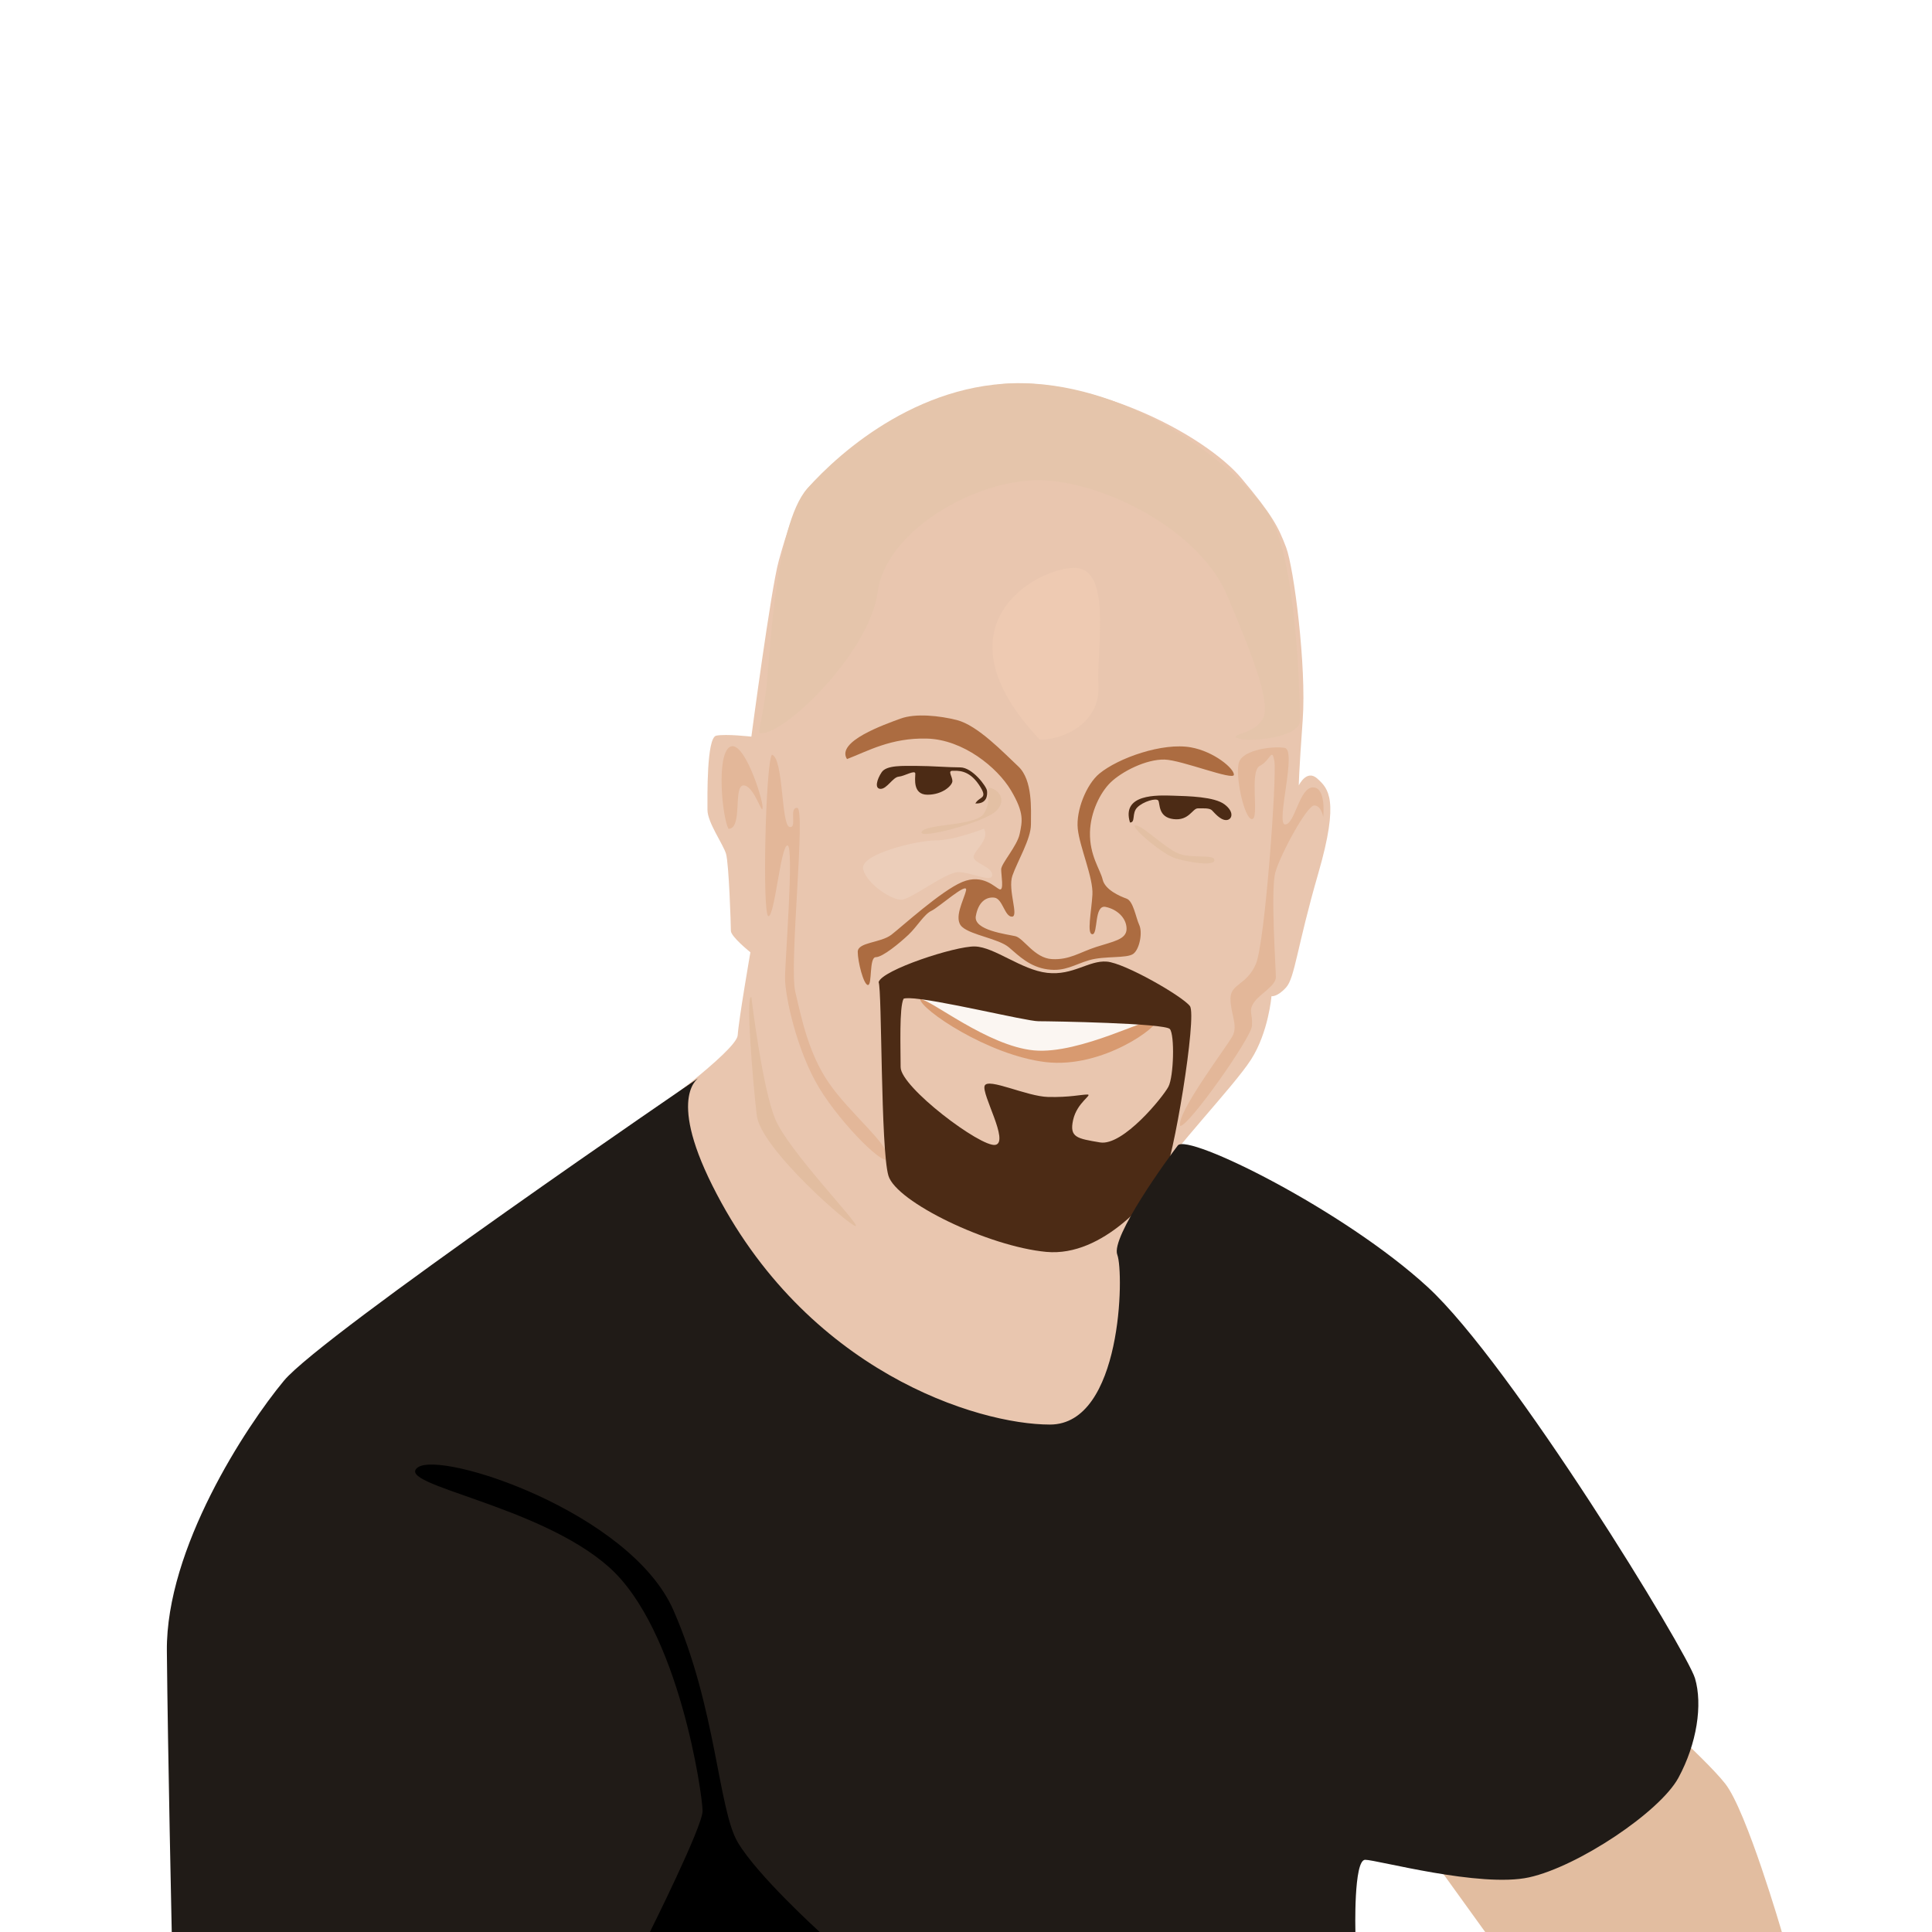 <?xml version="1.0" encoding="UTF-8" standalone="no"?>
<!-- Created with Inkscape (http://www.inkscape.org/) -->

<svg
   xmlns:dc="http://purl.org/dc/elements/1.1/"
   xmlns:cc="http://creativecommons.org/ns#"
   xmlns:rdf="http://www.w3.org/1999/02/22-rdf-syntax-ns#"
   xmlns:svg="http://www.w3.org/2000/svg"
   xmlns="http://www.w3.org/2000/svg"
   xmlns:sodipodi="http://sodipodi.sourceforge.net/DTD/sodipodi-0.dtd"
   xmlns:inkscape="http://www.inkscape.org/namespaces/inkscape"
   width="1000"
   height="1000"
   viewBox="0 0 264.583 264.583"
   id="svg4332"
   version="1.1"
   inkscape:version="0.91+devel r13925"
   sodipodi:docname="drum-talk-tv.svg"
   inkscape:export-filename="/Users/agarone/Documents/git/art/drum-talk-tv/drum-talk-tv.png"
   inkscape:export-xdpi="96"
   inkscape:export-ydpi="96">
  <defs
     id="defs4334" />
  <sodipodi:namedview
     id="base"
     pagecolor="#ffffff"
     bordercolor="#666666"
     borderopacity="1.0"
     inkscape:pageopacity="0.0"
     inkscape:pageshadow="2"
     inkscape:zoom="0.98994949"
     inkscape:cx="291.51567"
     inkscape:cy="473.85454"
     inkscape:document-units="px"
     inkscape:current-layer="svg4332"
     showgrid="false"
     units="px"
     showguides="true"
     inkscape:guide-bbox="true"
     inkscape:window-width="1920"
     inkscape:window-height="1151"
     inkscape:window-x="0"
     inkscape:window-y="1"
     inkscape:window-maximized="1">
    <sodipodi:guide
       position="264.583,0"
       orientation="1,0"
       id="guide4340"
       inkscape:label=""
       inkscape:color="rgb(0,0,255)" />
    <sodipodi:guide
       position="0,0"
       orientation="1,0"
       id="guide4342"
       inkscape:label=""
       inkscape:color="rgb(0,0,255)" />
    <sodipodi:guide
       position="0,0"
       orientation="0,1"
       id="guide4344"
       inkscape:label=""
       inkscape:color="rgb(0,0,255)" />
    <sodipodi:guide
       position="0,264.583"
       orientation="0,1"
       id="guide4346"
       inkscape:label=""
       inkscape:color="rgb(0,0,255)" />
  </sodipodi:namedview>
  <g
     inkscape:label="BG"
     inkscape:groupmode="layer"
     id="layer1"
     transform="translate(0,-32.417)"
     style="display:none">
    <rect
       style="opacity:1;fill:#ffffff;fill-opacity:1;stroke:none;stroke-width:11.608;stroke-miterlimit:4;stroke-dasharray:none;stroke-opacity:1"
       id="rect5606"
       width="264.583"
       height="264.583"
       x="0"
       y="32.417" />
  </g>
  <g
     inkscape:groupmode="layer"
     id="layer2"
     inkscape:label="Head"
     style="display:inline">
    <path
       style="fill:#e9c6af;fill-opacity:1;fill-rule:evenodd;stroke:none;stroke-width:0.265px;stroke-linecap:butt;stroke-linejoin:miter;stroke-opacity:1"
       d="m 88.199,153.132 c 0,0 12.695,-9.221 12.829,-11.359 0.134,-2.138 1.737,-11.359 1.737,-11.359 0,0 -2.673,-2.138 -2.673,-2.94 0,-0.802 -0.267,-9.221 -0.668,-10.557 -0.401,-1.336 -2.539,-4.276 -2.539,-6.014 0,-1.737 -0.134,-9.889 1.203,-10.156 1.336,-0.267 4.811,0.134 4.811,0.134 0,0 2.673,-20.179 3.742,-24.054 1.069,-3.875 2.539,-8.553 4.276,-10.29 1.737,-1.737 16.838,-14.7 29.533,-14.032 12.695,0.668 25.257,7.884 29.533,12.963 4.276,5.078 5.078,6.682 6.147,9.488 1.069,2.806 2.806,16.303 2.272,23.653 -0.535,7.35 -0.535,8.954 -0.535,8.954 0,0 1.069,-2.272 2.539,-0.935 1.47,1.336 3.074,2.806 0.134,12.963 -2.94,10.156 -3.207,14.299 -4.41,15.635 -1.203,1.336 -2.005,1.203 -2.005,1.203 0,0 -0.401,4.944 -2.806,8.686 -2.405,3.742 -10.824,12.428 -13.096,16.437 -2.272,4.009 -2.539,11.092 -2.539,13.631 0,2.539 -2.005,19.243 -2.005,19.243 l -10.557,7.751 -29.266,-10.824 z"
       id="path4776"
       inkscape:connector-curvature="0"
       sodipodi:nodetypes="cscsssscsssssscssscssscccc" />
    <path
       style="fill:#fbf6f2;fill-opacity:1;fill-rule:evenodd;stroke:none;stroke-width:0.265px;stroke-linecap:butt;stroke-linejoin:miter;stroke-opacity:1"
       d="m 126.055,135.882 0.189,1.134 c 0,0 10.016,7.371 14.741,7.938 4.725,0.567 17.67,-5.008 17.67,-5.008 l -16.442,-3.496 z"
       id="path4806"
       inkscape:connector-curvature="0" />
    <path
       style="fill:#e2bda0;fill-rule:evenodd;stroke:none;stroke-width:0.265px;stroke-linecap:butt;stroke-linejoin:miter;stroke-opacity:1;fill-opacity:1"
       d="m 195.107,253.091 8.285,11.493 40.625,0 c 0,0 -4.811,-16.571 -7.751,-20.312 -2.94,-3.742 -13.631,-13.096 -13.631,-13.096 z"
       id="path4816"
       inkscape:connector-curvature="0" />
  </g>
  <g
     inkscape:groupmode="layer"
     id="layer3"
     inkscape:label="Face"
     style="display:inline">
    <path
       style="fill:#ac6c41;fill-opacity:1;fill-rule:evenodd;stroke:none;stroke-width:0.265px;stroke-linecap:butt;stroke-linejoin:miter;stroke-opacity:1"
       d="m 115.995,103.954 c 2.806,-1.069 6.014,-2.94 10.958,-2.806 4.944,0.134 9.622,3.942 11.493,7.083 1.871,3.14 1.537,4.276 1.203,5.947 -0.334,1.67 -2.539,4.076 -2.539,4.878 0,0.802 0.401,2.94 -0.2,2.74 -0.601,-0.2 -2.272,-2.205 -5.145,-1.002 -2.873,1.203 -8.219,6.08 -9.689,7.216 -1.47,1.136 -4.61,1.002 -4.61,2.339 0,1.336 0.802,4.544 1.403,4.544 0.601,0 0.134,-3.809 1.069,-3.809 0.935,0 3.274,-1.938 4.477,-3.074 1.203,-1.136 2.138,-2.806 3.14,-3.274 1.002,-0.468 5.011,-4.076 4.744,-2.806 -0.267,1.27 -1.804,3.875 -0.535,5.011 1.27,1.136 5.011,1.604 6.414,2.806 1.403,1.203 2.873,2.673 5.279,3.007 2.405,0.334 3.675,-0.668 5.746,-1.27 2.071,-0.601 5.145,-0.2 6.014,-0.869 0.869,-0.668 1.27,-2.94 0.802,-3.942 -0.468,-1.002 -0.802,-3.274 -1.737,-3.608 -0.935,-0.334 -2.94,-1.203 -3.274,-2.606 -0.334,-1.403 -1.812,-3.301 -1.737,-6.481 0.064,-2.747 1.402,-5.446 2.818,-6.82 1.548,-1.502 4.878,-3.202 7.405,-3.136 2.339,0.062 9.488,2.94 9.488,2.071 0,-0.869 -2.721,-3.17 -5.88,-3.742 -3.869,-0.701 -9.969,1.454 -12.562,3.608 -1.739,1.445 -3.207,5.011 -2.94,7.55 0.267,2.539 2.138,6.682 2.005,9.02 -0.134,2.339 -0.802,5.412 0,5.412 0.802,0 0.2,-4.076 1.804,-3.742 1.604,0.334 2.873,1.537 2.873,3.007 0,1.47 -1.871,1.737 -4.143,2.472 -2.272,0.735 -3.675,1.804 -6.08,1.67 -2.405,-0.134 -3.875,-2.873 -5.011,-3.14 -1.136,-0.267 -5.746,-0.802 -5.412,-2.74 0.334,-1.938 1.403,-2.673 2.539,-2.539 1.136,0.134 1.403,2.606 2.405,2.606 1.002,0 -0.601,-3.675 0.067,-5.613 0.668,-1.938 2.539,-5.011 2.539,-7.016 0,-2.005 0.267,-6.08 -1.737,-7.951 -2.005,-1.871 -5.541,-5.619 -8.419,-6.348 -2.333,-0.59 -5.635,-0.951 -7.684,-0.2 -2.221,0.813 -8.887,3.14 -7.35,5.546 z"
       id="path4779"
       inkscape:connector-curvature="0"
       sodipodi:nodetypes="csssscsssssssssssssscsssssssssssssscsssssssscc" />
    <path
       style="fill:#4c2b15;fill-opacity:1;fill-rule:evenodd;stroke:none;stroke-width:0.265px;stroke-linecap:butt;stroke-linejoin:miter;stroke-opacity:1"
       d="m 133.568,110.035 c 1.604,0.067 1.67,-1.136 1.604,-1.737 -0.067,-0.601 -2.005,-3.207 -3.675,-3.207 -1.67,0 -3.942,-0.2 -5.88,-0.2 -1.938,0 -4.21,-0.134 -4.878,0.869 -0.668,1.002 -1.002,2.272 -0.134,2.272 0.869,0 1.67,-1.604 2.472,-1.67 0.802,-0.067 2.272,-1.002 2.272,-0.401 0,0.601 -0.401,2.873 1.67,2.873 2.071,0 3.408,-1.27 3.408,-1.871 0,-0.601 -0.668,-1.403 0,-1.403 0.668,0 2.205,-0.2 3.608,1.871 1.403,2.071 0.134,1.537 -0.468,2.606 z"
       id="path4781"
       inkscape:connector-curvature="0" />
    <path
       style="fill:#4c2b15;fill-opacity:1;fill-rule:evenodd;stroke:none;stroke-width:0.265px;stroke-linecap:butt;stroke-linejoin:miter;stroke-opacity:1"
       d="m 154.749,112.641 c 0.802,0 0.2,-1.27 1.002,-2.071 0.802,-0.802 2.606,-1.336 2.873,-0.935 0.267,0.401 -0.067,2.272 2.071,2.539 2.138,0.267 2.606,-1.47 3.341,-1.47 0.735,0 1.604,-0.067 1.938,0.267 0.334,0.334 1.136,1.336 1.938,1.336 0.802,0 1.203,-1.069 -0.2,-2.138 -1.403,-1.069 -4.944,-1.136 -7.083,-1.203 -2.138,-0.067 -7.083,-0.267 -5.88,3.675 z"
       id="path4783"
       inkscape:connector-curvature="0" />
    <path
       style="fill:#e3b799;fill-opacity:1;fill-rule:evenodd;stroke:none;stroke-width:0.265px;stroke-linecap:butt;stroke-linejoin:miter;stroke-opacity:1"
       d="m 105.705,103.353 c 1.604,0.401 1.27,9.622 2.405,9.889 1.136,0.267 -0.134,-2.673 1.069,-2.606 1.203,0.067 -1.136,21.515 -0.267,25.19 0.869,3.675 1.804,8.419 4.61,12.495 2.806,4.076 8.018,8.219 8.085,10.156 0.067,1.938 -6.348,-4.41 -9.421,-9.488 -3.074,-5.078 -4.677,-12.562 -4.677,-15.034 0,-2.472 1.27,-18.174 0.334,-18.174 -0.935,0 -1.737,9.689 -2.606,9.689 -0.869,0 -0.401,-20.78 0.468,-22.117 z"
       id="path4785"
       inkscape:connector-curvature="0" />
    <path
       style="fill:#d89a70;fill-opacity:1;fill-rule:evenodd;stroke:none;stroke-width:0.265px;stroke-linecap:butt;stroke-linejoin:miter;stroke-opacity:1"
       d="m 126.018,136.831 c 1.403,0 9.221,6.414 15.568,7.016 6.348,0.601 16.237,-4.878 16.771,-4.143 0.535,0.735 -7.283,6.682 -15.168,5.746 -7.884,-0.935 -17.105,-7.216 -17.172,-8.619 z"
       id="path4791"
       inkscape:connector-curvature="0" />
    <path
       style="fill:#4c2b15;fill-opacity:1;fill-rule:evenodd;stroke:none;stroke-width:1px;stroke-linecap:butt;stroke-linejoin:miter;stroke-opacity:1"
       d="m 503.814,489.115 c -10.101,-0.253 -47.982,12.122 -49.75,18.436 1.768,4.041 1.01,86.369 5.051,100.006 4.041,13.637 51.769,36.617 81.568,39.395 29.799,2.778 55.054,-29.295 60.357,-37.881 5.303,-8.586 17.677,-84.094 13.889,-89.145 -3.788,-5.051 -33.588,-22.225 -42.932,-22.982 -9.344,-0.758 -17.424,7.324 -30.809,5.809 -13.385,-1.515 -27.273,-13.384 -37.375,-13.637 z m -33.918,26.725 c 13.278,0.298 60.338,11.914 66.746,11.914 7.071,0 65.408,1.011 67.934,4.041 2.525,3.03 2.02,24.496 -0.758,29.799 -2.778,5.303 -23.486,30.809 -35.355,28.789 -11.869,-2.02 -15.909,-2.526 -13.889,-11.617 2.02,-9.091 10.353,-13.131 7.322,-13.131 -3.03,0 -9.091,1.514 -20.203,1.262 -11.112,-0.252 -31.06,-10.102 -32.828,-5.809 -1.768,4.293 12.878,29.043 5.555,30.559 -7.324,1.515 -48.992,-29.8 -48.992,-40.154 0,-10.354 -0.757,-30.81 1.516,-35.355 0.568,-0.237 1.579,-0.328 2.953,-0.297 z"
       transform="scale(0.265)"
       id="path4787"
       inkscape:connector-curvature="0" />
    <path
       style="fill:#e3b799;fill-opacity:1;fill-rule:evenodd;stroke:none;stroke-width:0.265px;stroke-linecap:butt;stroke-linejoin:miter;stroke-opacity:1"
       d="m 161.631,154.201 c 1.203,0 9.689,-12.027 9.822,-13.698 0.134,-1.67 -0.535,-2.005 0.267,-3.207 0.802,-1.203 3.007,-2.272 3.007,-3.474 0,-1.203 -0.735,-11.96 -0.067,-14.366 0.668,-2.405 4.343,-9.221 5.345,-9.154 1.002,0.067 1.203,1.604 1.203,1.604 0,0 0.468,-4.076 -1.403,-4.076 -1.871,0 -2.472,5.078 -3.809,5.078 -1.336,0 1.67,-10.223 -0.067,-10.49 -1.737,-0.267 -5.546,0.267 -6.214,1.871 -0.668,1.604 0.668,7.884 1.737,7.884 1.069,0 -0.401,-6.548 1.069,-7.283 1.47,-0.735 1.67,-2.673 2.005,-0.601 0.334,2.071 -1.27,24.789 -2.539,27.729 -1.27,2.94 -3.474,2.673 -3.474,4.744 0,2.071 1.069,3.675 0.267,5.145 -0.802,1.47 -7.751,10.624 -7.149,12.294 z"
       id="path4793"
       inkscape:connector-curvature="0" />
    <path
       style="fill:#e3b799;fill-opacity:1;fill-rule:evenodd;stroke:none;stroke-width:0.265px;stroke-linecap:butt;stroke-linejoin:miter;stroke-opacity:1"
       d="m 99.758,113.509 c 2.005,0 0.601,-5.947 2.071,-5.947 1.47,0 2.606,4.343 2.606,3.007 0,-1.336 -2.606,-9.354 -4.477,-8.285 -1.871,1.069 -1.069,9.555 -0.2,11.225 z"
       id="path4795"
       inkscape:connector-curvature="0" />
    <path
       style="fill:#201b17;fill-opacity:1;fill-rule:evenodd;stroke:none;stroke-width:0.265px;stroke-linecap:butt;stroke-linejoin:miter;stroke-opacity:1"
       d="m 95.816,147.519 c 0,0 -51.717,35.28 -56.928,41.56 -5.212,6.281 -16.17,22.985 -16.036,37.017 0.134,14.032 0.668,38.487 0.668,38.487 l 162.099,0 c 0,0 -0.267,-9.889 1.336,-9.889 1.604,0 15.769,3.875 22.451,2.405 6.682,-1.47 17.907,-8.954 20.446,-13.631 2.539,-4.677 3.341,-10.023 2.272,-13.631 -1.069,-3.608 -25.123,-43.03 -36.616,-53.588 -11.493,-10.557 -32.874,-21.114 -34.211,-19.377 -1.336,1.737 -9.221,12.562 -8.285,14.967 0.935,2.405 0.668,23.252 -9.221,23.252 -9.889,0 -33.487,-7.238 -46.238,-32.741 -6.281,-12.562 -1.737,-14.833 -1.737,-14.833 z"
       id="path4797"
       inkscape:connector-curvature="0"
       sodipodi:nodetypes="cssccsssssssssc" />
    <path
       style="fill:#000000;fill-opacity:1;fill-rule:evenodd;stroke:none;stroke-width:0.265px;stroke-linecap:butt;stroke-linejoin:miter;stroke-opacity:1"
       d="m 89.001,264.583 c 0,0 7.216,-14.433 7.216,-16.571 0,-2.138 -3.207,-24.856 -12.829,-33.409 -9.622,-8.553 -29.4,-11.225 -26.192,-13.631 3.207,-2.405 29.132,6.147 35.012,19.511 5.88,13.363 6.147,27.261 8.82,31.805 2.673,4.544 11.225,12.294 11.225,12.294 z"
       id="path4799"
       inkscape:connector-curvature="0" />
    <path
       style="fill:#e2bda0;fill-opacity:1;fill-rule:evenodd;stroke:none;stroke-width:0.265px;stroke-linecap:butt;stroke-linejoin:miter;stroke-opacity:1"
       d="m 102.899,136.561 c 0,0 1.47,12.361 3.274,16.704 1.804,4.343 11.559,14.366 11.025,14.633 -0.535,0.267 -13.029,-10.557 -13.564,-15.168 -0.535,-4.61 -1.537,-16.571 -0.735,-16.17 z"
       id="path4808"
       inkscape:connector-curvature="0" />
    <path
       style="fill:#e3c0a4;fill-opacity:1;fill-rule:evenodd;stroke:none;stroke-width:0.265px;stroke-linecap:butt;stroke-linejoin:miter;stroke-opacity:1"
       d="m 155.417,113.042 c 0.869,-0.2 4.009,3.007 5.88,3.809 1.871,0.802 5.011,0.067 5.011,0.935 0,0.869 -3.341,0.334 -5.212,-0.2 -1.871,-0.535 -6.147,-4.209 -5.679,-4.544 z"
       id="path4810"
       inkscape:connector-curvature="0" />
    <path
       style="fill:#e3c0a4;fill-opacity:1;fill-rule:evenodd;stroke:none;stroke-width:0.265px;stroke-linecap:butt;stroke-linejoin:miter;stroke-opacity:1"
       d="m 135.506,107.897 c 1.002,0.067 2.539,1.537 0.935,3.14 -1.604,1.604 -10.824,4.009 -10.223,2.873 0.601,-1.136 7.484,-0.735 8.553,-2.539 1.069,-1.804 0.334,-3.274 0.735,-3.474 z"
       id="path4812"
       inkscape:connector-curvature="0" />
    <path
       style="fill:#e5c5ab;fill-opacity:1;fill-rule:evenodd;stroke:none;stroke-width:0.265px;stroke-linecap:butt;stroke-linejoin:miter;stroke-opacity:1"
       d="m 103.943,100.353 c 2.835,0.945 15.119,-10.772 16.253,-19.277 1.134,-8.504 13.607,-15.497 22.301,-15.308 8.693,0.189 21.734,6.804 25.513,15.686 3.78,8.882 6.048,14.93 4.914,17.009 -1.134,2.079 -4.725,2.079 -3.402,2.646 1.323,0.567 8.504,0 8.504,-2.457 0,-2.457 -0.378,-22.301 -4.347,-28.348 -3.969,-6.048 -17.198,-16.82 -32.128,-17.765 -14.93,-0.945 -26.458,9.26 -30.994,14.363 -4.536,5.103 -5.103,23.812 -5.67,27.781 -0.567,3.969 -0.756,4.158 -0.945,5.67 z"
       id="path4814"
       inkscape:connector-curvature="0"
       sodipodi:nodetypes="cssssssssssc" />
  </g>
  <path
     style="fill:#ecceba;fill-rule:evenodd;stroke:none;stroke-width:0.265px;stroke-linecap:butt;stroke-linejoin:miter;stroke-opacity:1;fill-opacity:1"
     d="m 134.749,113.487 c 0,0 -4.063,1.606 -6.615,1.606 -2.551,0 -10.489,1.89 -9.922,3.969 0.567,2.079 3.874,4.158 5.197,4.158 1.323,0 6.048,-3.78 7.843,-3.78 1.795,0 4.63,1.512 4.63,0.378 0,-1.134 -2.551,-1.606 -2.551,-2.457 0,-0.85 2.268,-2.362 1.417,-3.874 z"
     id="path4802"
     inkscape:connector-curvature="0" />
  <path
     style="fill:#eecab2;fill-rule:evenodd;stroke:none;stroke-width:0.265px;stroke-linecap:butt;stroke-linejoin:miter;stroke-opacity:1;fill-opacity:1"
     d="m 142.403,101.298 c 3.402,0 8.315,-2.362 8.032,-7.465 -0.283,-5.103 1.89,-16.064 -3.307,-16.064 -5.197,0 -19.466,7.938 -4.725,23.529 z"
     id="path4804"
     inkscape:connector-curvature="0" />
</svg>

